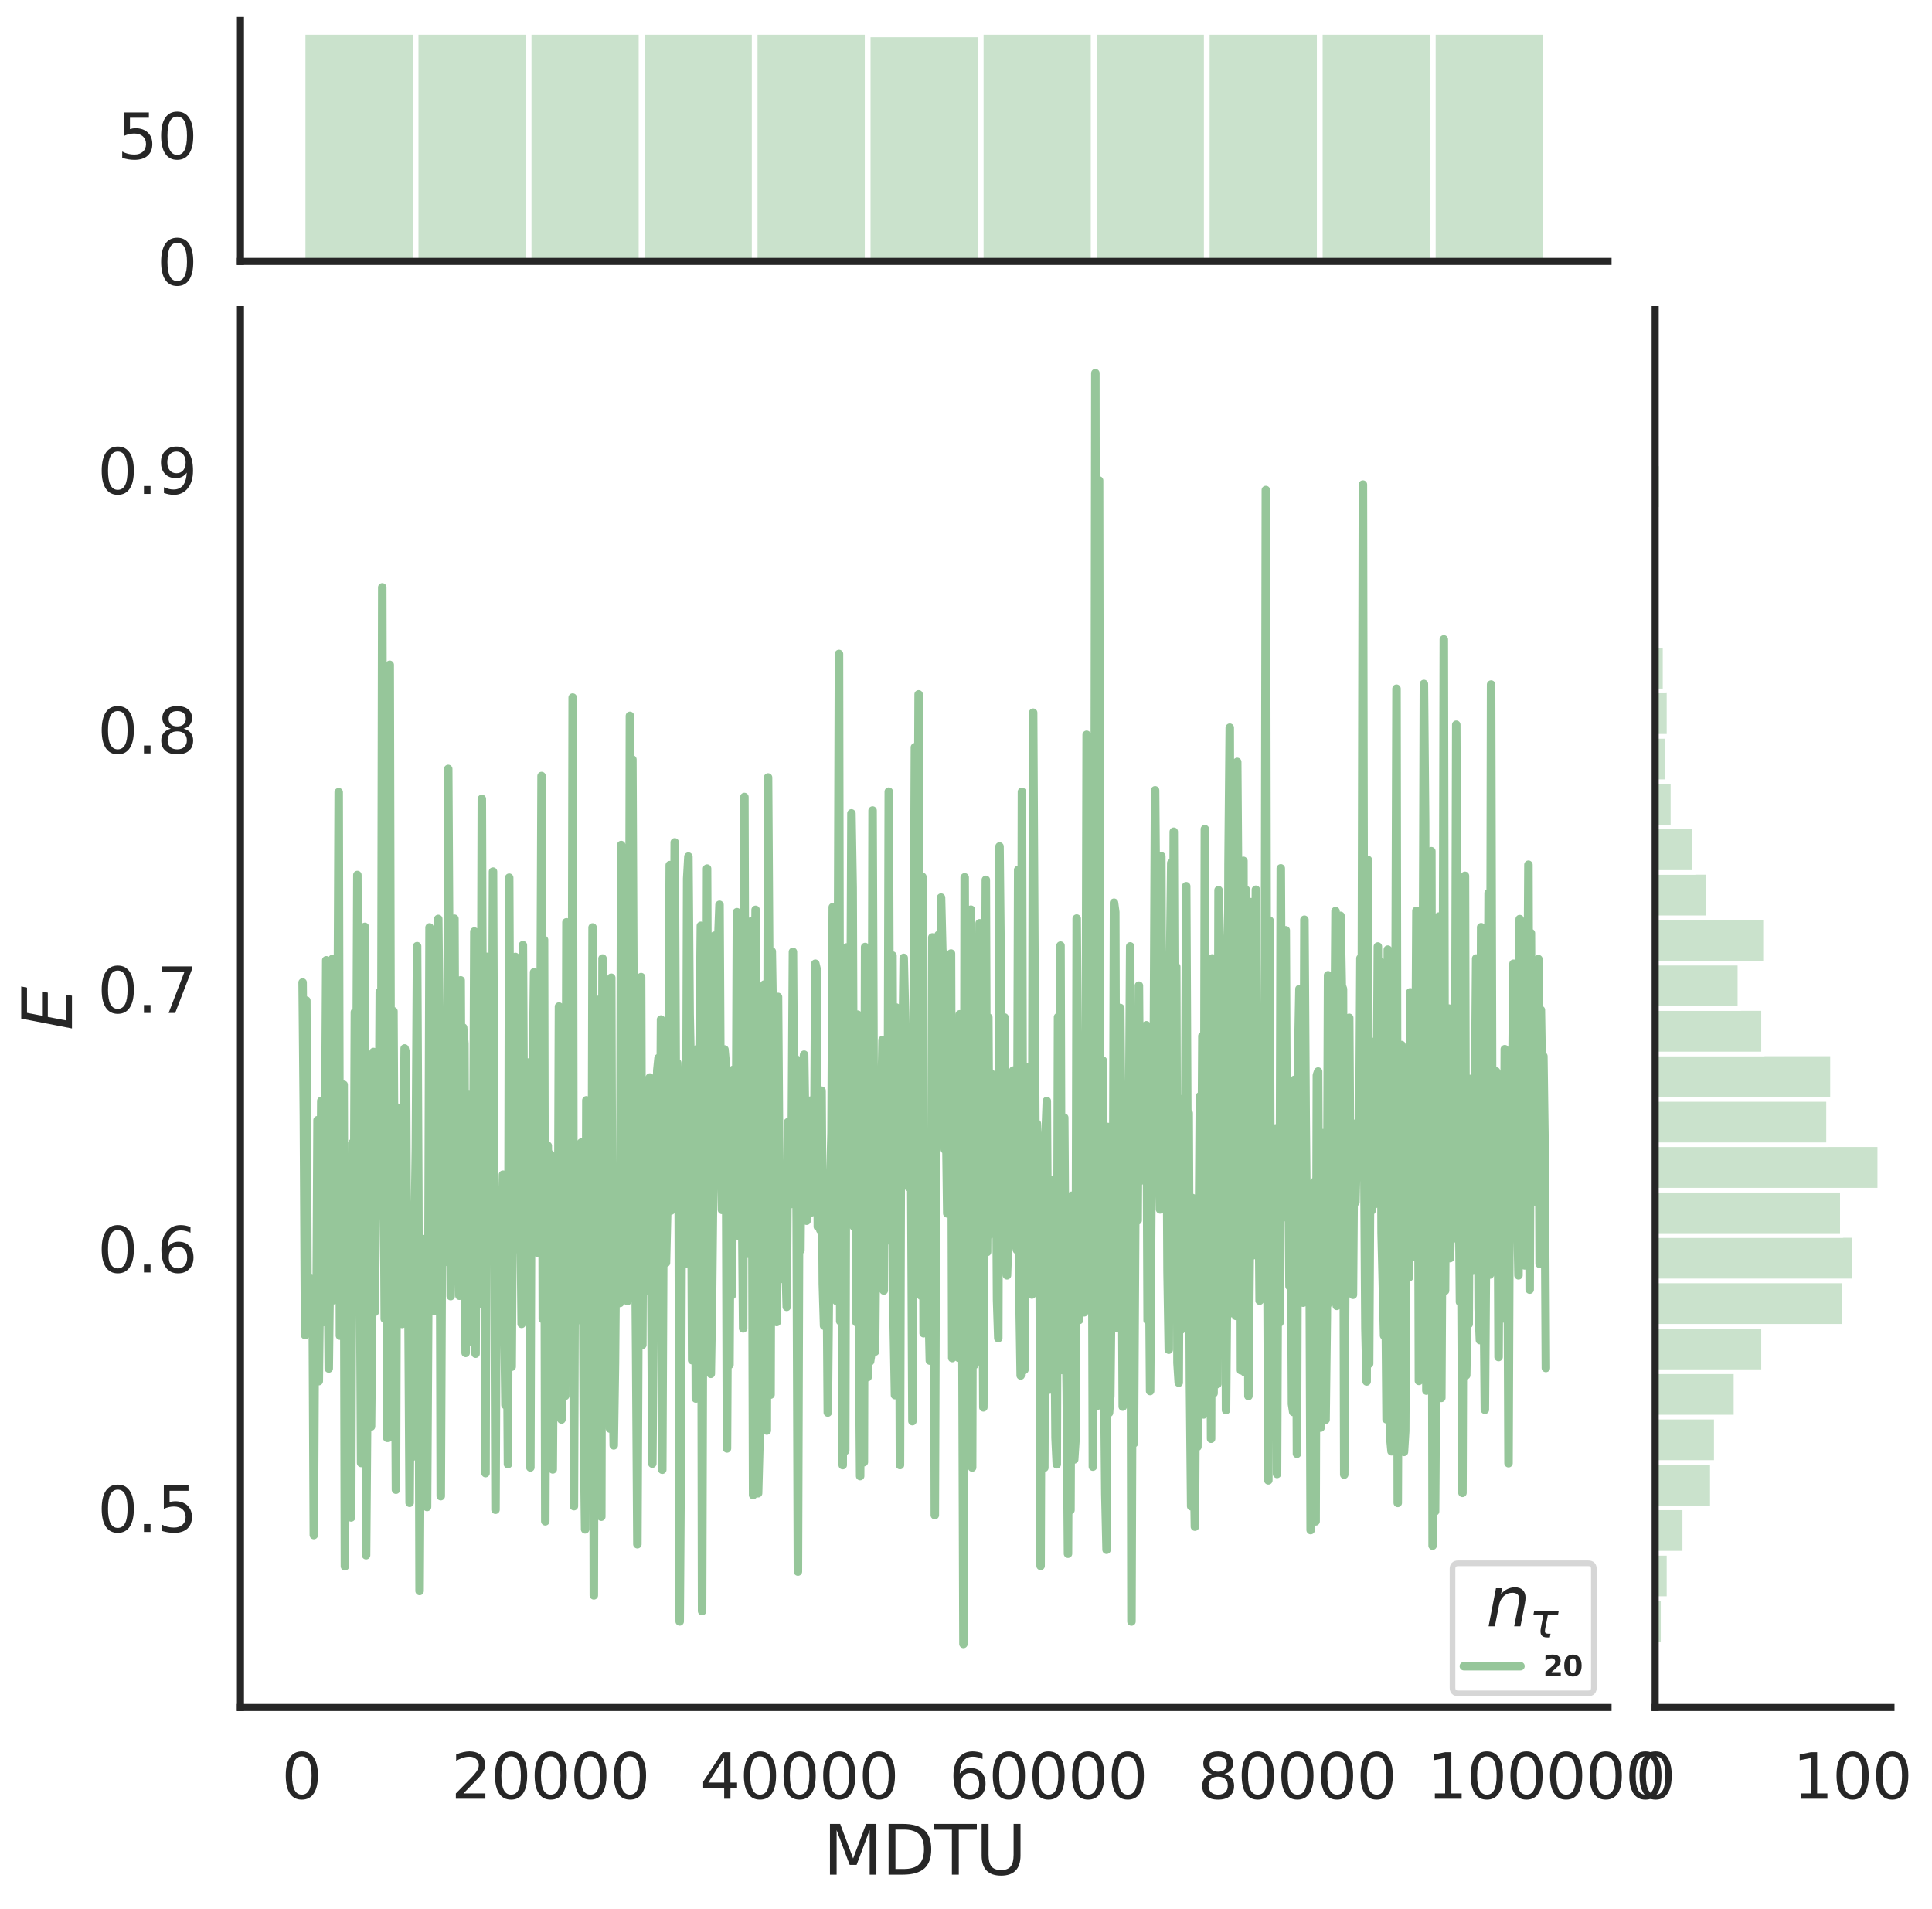 <?xml version="1.0" encoding="utf-8" standalone="no"?>
<!DOCTYPE svg PUBLIC "-//W3C//DTD SVG 1.1//EN"
  "http://www.w3.org/Graphics/SVG/1.1/DTD/svg11.dtd">
<svg height="674.159pt" version="1.1" viewBox="0 0 682.277 674.159" width="682.277pt" xmlns="http://www.w3.org/2000/svg" xmlns:xlink="http://www.w3.org/1999/xlink">
 <defs>
  <style type="text/css">*{stroke-linecap:butt;stroke-linejoin:round;}</style>
 </defs>
 <g id="figure_1">
  <g id="patch_1">
   <path d="M 0 674.159 
L 682.277 674.159 
L 682.277 0 
L 0 0 
z
" style="fill:#ffffff;"/>
  </g>
  <g id="axes_1">
   <g id="patch_2">
    <path d="M 84.914 602.94 
L 567.864 602.94 
L 567.864 109.327 
L 84.914 109.327 
z
" style="fill:none;"/>
   </g>
   <g id="matplotlib.axis_1">
    <g id="xtick_1">
     <g id="text_1">
      <!-- 0 -->
      <g style="fill:#262626;" transform="translate(99.428 635.157)scale(0.22 -0.22)">
       <defs>
        <path d="M 2034 4250 
Q 1547 4250 1301 3770 
Q 1056 3291 1056 2328 
Q 1056 1369 1301 889 
Q 1547 409 2034 409 
Q 2525 409 2770 889 
Q 3016 1369 3016 2328 
Q 3016 3291 2770 3770 
Q 2525 4250 2034 4250 
z
M 2034 4750 
Q 2819 4750 3233 4129 
Q 3647 3509 3647 2328 
Q 3647 1150 3233 529 
Q 2819 -91 2034 -91 
Q 1250 -91 836 529 
Q 422 1150 422 2328 
Q 422 3509 836 4129 
Q 1250 4750 2034 4750 
z
" id="DejaVuSans-30" transform="scale(0.016)"/>
       </defs>
       <use xlink:href="#DejaVuSans-30"/>
      </g>
     </g>
    </g>
    <g id="xtick_2">
     <g id="text_2">
      <!-- 20000 -->
      <g style="fill:#262626;" transform="translate(159.33 635.157)scale(0.22 -0.22)">
       <defs>
        <path d="M 1228 531 
L 3431 531 
L 3431 0 
L 469 0 
L 469 531 
Q 828 903 1448 1529 
Q 2069 2156 2228 2338 
Q 2531 2678 2651 2914 
Q 2772 3150 2772 3378 
Q 2772 3750 2511 3984 
Q 2250 4219 1831 4219 
Q 1534 4219 1204 4116 
Q 875 4013 500 3803 
L 500 4441 
Q 881 4594 1212 4672 
Q 1544 4750 1819 4750 
Q 2544 4750 2975 4387 
Q 3406 4025 3406 3419 
Q 3406 3131 3298 2873 
Q 3191 2616 2906 2266 
Q 2828 2175 2409 1742 
Q 1991 1309 1228 531 
z
" id="DejaVuSans-32" transform="scale(0.016)"/>
       </defs>
       <use xlink:href="#DejaVuSans-32"/>
       <use x="63.623" xlink:href="#DejaVuSans-30"/>
       <use x="127.246" xlink:href="#DejaVuSans-30"/>
       <use x="190.869" xlink:href="#DejaVuSans-30"/>
       <use x="254.492" xlink:href="#DejaVuSans-30"/>
      </g>
     </g>
    </g>
    <g id="xtick_3">
     <g id="text_3">
      <!-- 40000 -->
      <g style="fill:#262626;" transform="translate(247.227 635.157)scale(0.22 -0.22)">
       <defs>
        <path d="M 2419 4116 
L 825 1625 
L 2419 1625 
L 2419 4116 
z
M 2253 4666 
L 3047 4666 
L 3047 1625 
L 3713 1625 
L 3713 1100 
L 3047 1100 
L 3047 0 
L 2419 0 
L 2419 1100 
L 313 1100 
L 313 1709 
L 2253 4666 
z
" id="DejaVuSans-34" transform="scale(0.016)"/>
       </defs>
       <use xlink:href="#DejaVuSans-34"/>
       <use x="63.623" xlink:href="#DejaVuSans-30"/>
       <use x="127.246" xlink:href="#DejaVuSans-30"/>
       <use x="190.869" xlink:href="#DejaVuSans-30"/>
       <use x="254.492" xlink:href="#DejaVuSans-30"/>
      </g>
     </g>
    </g>
    <g id="xtick_4">
     <g id="text_4">
      <!-- 60000 -->
      <g style="fill:#262626;" transform="translate(335.124 635.157)scale(0.22 -0.22)">
       <defs>
        <path d="M 2113 2584 
Q 1688 2584 1439 2293 
Q 1191 2003 1191 1497 
Q 1191 994 1439 701 
Q 1688 409 2113 409 
Q 2538 409 2786 701 
Q 3034 994 3034 1497 
Q 3034 2003 2786 2293 
Q 2538 2584 2113 2584 
z
M 3366 4563 
L 3366 3988 
Q 3128 4100 2886 4159 
Q 2644 4219 2406 4219 
Q 1781 4219 1451 3797 
Q 1122 3375 1075 2522 
Q 1259 2794 1537 2939 
Q 1816 3084 2150 3084 
Q 2853 3084 3261 2657 
Q 3669 2231 3669 1497 
Q 3669 778 3244 343 
Q 2819 -91 2113 -91 
Q 1303 -91 875 529 
Q 447 1150 447 2328 
Q 447 3434 972 4092 
Q 1497 4750 2381 4750 
Q 2619 4750 2861 4703 
Q 3103 4656 3366 4563 
z
" id="DejaVuSans-36" transform="scale(0.016)"/>
       </defs>
       <use xlink:href="#DejaVuSans-36"/>
       <use x="63.623" xlink:href="#DejaVuSans-30"/>
       <use x="127.246" xlink:href="#DejaVuSans-30"/>
       <use x="190.869" xlink:href="#DejaVuSans-30"/>
       <use x="254.492" xlink:href="#DejaVuSans-30"/>
      </g>
     </g>
    </g>
    <g id="xtick_5">
     <g id="text_5">
      <!-- 80000 -->
      <g style="fill:#262626;" transform="translate(423.021 635.157)scale(0.22 -0.22)">
       <defs>
        <path d="M 2034 2216 
Q 1584 2216 1326 1975 
Q 1069 1734 1069 1313 
Q 1069 891 1326 650 
Q 1584 409 2034 409 
Q 2484 409 2743 651 
Q 3003 894 3003 1313 
Q 3003 1734 2745 1975 
Q 2488 2216 2034 2216 
z
M 1403 2484 
Q 997 2584 770 2862 
Q 544 3141 544 3541 
Q 544 4100 942 4425 
Q 1341 4750 2034 4750 
Q 2731 4750 3128 4425 
Q 3525 4100 3525 3541 
Q 3525 3141 3298 2862 
Q 3072 2584 2669 2484 
Q 3125 2378 3379 2068 
Q 3634 1759 3634 1313 
Q 3634 634 3220 271 
Q 2806 -91 2034 -91 
Q 1263 -91 848 271 
Q 434 634 434 1313 
Q 434 1759 690 2068 
Q 947 2378 1403 2484 
z
M 1172 3481 
Q 1172 3119 1398 2916 
Q 1625 2713 2034 2713 
Q 2441 2713 2670 2916 
Q 2900 3119 2900 3481 
Q 2900 3844 2670 4047 
Q 2441 4250 2034 4250 
Q 1625 4250 1398 4047 
Q 1172 3844 1172 3481 
z
" id="DejaVuSans-38" transform="scale(0.016)"/>
       </defs>
       <use xlink:href="#DejaVuSans-38"/>
       <use x="63.623" xlink:href="#DejaVuSans-30"/>
       <use x="127.246" xlink:href="#DejaVuSans-30"/>
       <use x="190.869" xlink:href="#DejaVuSans-30"/>
       <use x="254.492" xlink:href="#DejaVuSans-30"/>
      </g>
     </g>
    </g>
    <g id="xtick_6">
     <g id="text_6">
      <!-- 100000 -->
      <g style="fill:#262626;" transform="translate(503.919 635.157)scale(0.22 -0.22)">
       <defs>
        <path d="M 794 531 
L 1825 531 
L 1825 4091 
L 703 3866 
L 703 4441 
L 1819 4666 
L 2450 4666 
L 2450 531 
L 3481 531 
L 3481 0 
L 794 0 
L 794 531 
z
" id="DejaVuSans-31" transform="scale(0.016)"/>
       </defs>
       <use xlink:href="#DejaVuSans-31"/>
       <use x="63.623" xlink:href="#DejaVuSans-30"/>
       <use x="127.246" xlink:href="#DejaVuSans-30"/>
       <use x="190.869" xlink:href="#DejaVuSans-30"/>
       <use x="254.492" xlink:href="#DejaVuSans-30"/>
       <use x="318.115" xlink:href="#DejaVuSans-30"/>
      </g>
     </g>
    </g>
    <g id="text_7">
     <!-- MDTU -->
     <g style="fill:#262626;" transform="translate(290.683 661.968)scale(0.24 -0.24)">
      <defs>
       <path d="M 628 4666 
L 1569 4666 
L 2759 1491 
L 3956 4666 
L 4897 4666 
L 4897 0 
L 4281 0 
L 4281 4097 
L 3078 897 
L 2444 897 
L 1241 4097 
L 1241 0 
L 628 0 
L 628 4666 
z
" id="DejaVuSans-4d" transform="scale(0.016)"/>
       <path d="M 1259 4147 
L 1259 519 
L 2022 519 
Q 2988 519 3436 956 
Q 3884 1394 3884 2338 
Q 3884 3275 3436 3711 
Q 2988 4147 2022 4147 
L 1259 4147 
z
M 628 4666 
L 1925 4666 
Q 3281 4666 3915 4102 
Q 4550 3538 4550 2338 
Q 4550 1131 3912 565 
Q 3275 0 1925 0 
L 628 0 
L 628 4666 
z
" id="DejaVuSans-44" transform="scale(0.016)"/>
       <path d="M -19 4666 
L 3928 4666 
L 3928 4134 
L 2272 4134 
L 2272 0 
L 1638 0 
L 1638 4134 
L -19 4134 
L -19 4666 
z
" id="DejaVuSans-54" transform="scale(0.016)"/>
       <path d="M 556 4666 
L 1191 4666 
L 1191 1831 
Q 1191 1081 1462 751 
Q 1734 422 2344 422 
Q 2950 422 3222 751 
Q 3494 1081 3494 1831 
L 3494 4666 
L 4128 4666 
L 4128 1753 
Q 4128 841 3676 375 
Q 3225 -91 2344 -91 
Q 1459 -91 1007 375 
Q 556 841 556 1753 
L 556 4666 
z
" id="DejaVuSans-55" transform="scale(0.016)"/>
      </defs>
      <use xlink:href="#DejaVuSans-4d"/>
      <use x="86.279" xlink:href="#DejaVuSans-44"/>
      <use x="163.281" xlink:href="#DejaVuSans-54"/>
      <use x="224.365" xlink:href="#DejaVuSans-55"/>
     </g>
    </g>
   </g>
   <g id="matplotlib.axis_2">
    <g id="ytick_1">
     <g id="text_8">
      <!-- 0.5 -->
      <g style="fill:#262626;" transform="translate(34.428 540.958)scale(0.22 -0.22)">
       <defs>
        <path d="M 684 794 
L 1344 794 
L 1344 0 
L 684 0 
L 684 794 
z
" id="DejaVuSans-2e" transform="scale(0.016)"/>
        <path d="M 691 4666 
L 3169 4666 
L 3169 4134 
L 1269 4134 
L 1269 2991 
Q 1406 3038 1543 3061 
Q 1681 3084 1819 3084 
Q 2600 3084 3056 2656 
Q 3513 2228 3513 1497 
Q 3513 744 3044 326 
Q 2575 -91 1722 -91 
Q 1428 -91 1123 -41 
Q 819 9 494 109 
L 494 744 
Q 775 591 1075 516 
Q 1375 441 1709 441 
Q 2250 441 2565 725 
Q 2881 1009 2881 1497 
Q 2881 1984 2565 2268 
Q 2250 2553 1709 2553 
Q 1456 2553 1204 2497 
Q 953 2441 691 2322 
L 691 4666 
z
" id="DejaVuSans-35" transform="scale(0.016)"/>
       </defs>
       <use xlink:href="#DejaVuSans-30"/>
       <use x="63.623" xlink:href="#DejaVuSans-2e"/>
       <use x="95.41" xlink:href="#DejaVuSans-35"/>
      </g>
     </g>
    </g>
    <g id="ytick_2">
     <g id="text_9">
      <!-- 0.6 -->
      <g style="fill:#262626;" transform="translate(34.428 449.318)scale(0.22 -0.22)">
       <use xlink:href="#DejaVuSans-30"/>
       <use x="63.623" xlink:href="#DejaVuSans-2e"/>
       <use x="95.41" xlink:href="#DejaVuSans-36"/>
      </g>
     </g>
    </g>
    <g id="ytick_3">
     <g id="text_10">
      <!-- 0.7 -->
      <g style="fill:#262626;" transform="translate(34.428 357.679)scale(0.22 -0.22)">
       <defs>
        <path d="M 525 4666 
L 3525 4666 
L 3525 4397 
L 1831 0 
L 1172 0 
L 2766 4134 
L 525 4134 
L 525 4666 
z
" id="DejaVuSans-37" transform="scale(0.016)"/>
       </defs>
       <use xlink:href="#DejaVuSans-30"/>
       <use x="63.623" xlink:href="#DejaVuSans-2e"/>
       <use x="95.41" xlink:href="#DejaVuSans-37"/>
      </g>
     </g>
    </g>
    <g id="ytick_4">
     <g id="text_11">
      <!-- 0.8 -->
      <g style="fill:#262626;" transform="translate(34.428 266.039)scale(0.22 -0.22)">
       <use xlink:href="#DejaVuSans-30"/>
       <use x="63.623" xlink:href="#DejaVuSans-2e"/>
       <use x="95.41" xlink:href="#DejaVuSans-38"/>
      </g>
     </g>
    </g>
    <g id="ytick_5">
     <g id="text_12">
      <!-- 0.9 -->
      <g style="fill:#262626;" transform="translate(34.428 174.4)scale(0.22 -0.22)">
       <defs>
        <path d="M 703 97 
L 703 672 
Q 941 559 1184 500 
Q 1428 441 1663 441 
Q 2288 441 2617 861 
Q 2947 1281 2994 2138 
Q 2813 1869 2534 1725 
Q 2256 1581 1919 1581 
Q 1219 1581 811 2004 
Q 403 2428 403 3163 
Q 403 3881 828 4315 
Q 1253 4750 1959 4750 
Q 2769 4750 3195 4129 
Q 3622 3509 3622 2328 
Q 3622 1225 3098 567 
Q 2575 -91 1691 -91 
Q 1453 -91 1209 -44 
Q 966 3 703 97 
z
M 1959 2075 
Q 2384 2075 2632 2365 
Q 2881 2656 2881 3163 
Q 2881 3666 2632 3958 
Q 2384 4250 1959 4250 
Q 1534 4250 1286 3958 
Q 1038 3666 1038 3163 
Q 1038 2656 1286 2365 
Q 1534 2075 1959 2075 
z
" id="DejaVuSans-39" transform="scale(0.016)"/>
       </defs>
       <use xlink:href="#DejaVuSans-30"/>
       <use x="63.623" xlink:href="#DejaVuSans-2e"/>
       <use x="95.41" xlink:href="#DejaVuSans-39"/>
      </g>
     </g>
    </g>
    <g id="text_13">
     <!-- $E$ -->
     <g style="fill:#262626;" transform="translate(25.436 363.813)rotate(-90)scale(0.24 -0.24)">
      <defs>
       <path d="M 1081 4666 
L 4031 4666 
L 3928 4134 
L 1606 4134 
L 1338 2753 
L 3566 2753 
L 3463 2222 
L 1234 2222 
L 909 531 
L 3284 531 
L 3181 0 
L 172 0 
L 1081 4666 
z
" id="DejaVuSans-Oblique-45" transform="scale(0.016)"/>
      </defs>
      <use transform="translate(0 0.094)" xlink:href="#DejaVuSans-Oblique-45"/>
     </g>
    </g>
   </g>
   <g id="line2d_1">
    <path clip-path="url(#p43cbc61b33)" d="M 106.867 346.925 
L 107.306 394.268 
L 107.746 471.437 
L 108.185 353.312 
L 108.625 463.165 
L 109.504 451.438 
L 109.943 460.607 
L 110.382 452.059 
L 110.822 542.046 
L 111.261 455.707 
L 111.701 481.104 
L 112.14 395.553 
L 112.58 487.706 
L 113.019 447.8 
L 113.459 388.75 
L 113.898 466.902 
L 114.338 447.782 
L 114.777 411.58 
L 115.217 339.089 
L 115.656 427.433 
L 116.096 483.242 
L 116.535 446.532 
L 116.975 354.411 
L 117.414 338.604 
L 117.854 459.123 
L 118.293 440.047 
L 118.733 382.591 
L 119.172 381.364 
L 119.612 279.717 
L 120.051 471.639 
L 120.491 425.697 
L 120.93 469.637 
L 121.37 383.041 
L 121.809 553.08 
L 122.249 435.15 
L 122.688 491.334 
L 123.128 442.675 
L 124.007 535.823 
L 124.446 403.62 
L 124.885 459.399 
L 125.325 357.394 
L 125.764 412.759 
L 126.204 308.97 
L 126.643 452.996 
L 127.083 434.167 
L 127.522 516.595 
L 127.962 399.786 
L 128.401 438.619 
L 128.841 327.285 
L 129.28 549.173 
L 129.72 492.398 
L 130.159 407.754 
L 130.599 439.797 
L 131.038 503.732 
L 131.478 458.216 
L 131.917 371.469 
L 132.357 463.243 
L 132.796 415.037 
L 133.236 400.217 
L 133.675 429.151 
L 134.115 350.256 
L 134.554 426.756 
L 134.994 207.38 
L 135.433 391.164 
L 135.873 465.725 
L 136.312 369.446 
L 136.752 507.722 
L 137.191 507.69 
L 137.631 234.734 
L 138.07 422.588 
L 138.51 429.469 
L 138.949 357.074 
L 139.828 526.026 
L 140.267 391.113 
L 140.707 404.18 
L 141.146 396.53 
L 141.586 420.845 
L 142.025 467.507 
L 142.465 411.407 
L 142.904 370.209 
L 143.344 372.015 
L 143.783 463.541 
L 144.223 458.25 
L 144.662 530.657 
L 145.102 448.432 
L 145.541 514.501 
L 145.981 427.754 
L 146.42 436.924 
L 146.86 405.382 
L 147.299 334.096 
L 147.739 421.04 
L 148.178 561.793 
L 148.618 482.451 
L 149.057 459.53 
L 149.497 485.781 
L 149.936 437.543 
L 150.376 474.741 
L 150.815 532.135 
L 151.255 457.077 
L 151.694 327.475 
L 152.134 391.253 
L 152.573 336.966 
L 153.452 462.998 
L 153.891 392.99 
L 154.331 433.527 
L 154.77 324.48 
L 155.21 369.13 
L 155.649 528.313 
L 156.089 429.889 
L 156.528 445.973 
L 156.968 409.195 
L 157.407 437.588 
L 157.847 445.352 
L 158.286 271.516 
L 158.726 348.946 
L 159.165 457.675 
L 159.605 402.193 
L 160.044 387.865 
L 160.484 324.4 
L 160.923 432.282 
L 161.363 440.734 
L 161.802 417.703 
L 162.242 457.547 
L 162.681 346.169 
L 163.121 444.285 
L 163.56 362.843 
L 164 368.557 
L 164.439 477.729 
L 164.879 421.342 
L 165.318 386.338 
L 165.758 437.932 
L 166.197 471.746 
L 166.637 473.759 
L 167.076 432.586 
L 167.515 328.924 
L 167.955 478.005 
L 168.394 362.178 
L 168.834 460.524 
L 169.273 418.23 
L 169.713 431.111 
L 170.152 282.095 
L 170.592 414.63 
L 171.031 371.499 
L 171.471 520.182 
L 171.91 337.872 
L 172.35 380.636 
L 172.789 409.609 
L 173.229 372.864 
L 173.668 427.324 
L 174.108 307.777 
L 174.987 533.111 
L 175.426 425.319 
L 175.866 465.778 
L 176.305 446.334 
L 176.745 420.044 
L 177.184 438.329 
L 177.624 414.8 
L 178.063 462.79 
L 178.503 496.156 
L 178.942 449.25 
L 179.382 517.012 
L 179.821 309.929 
L 180.261 411.884 
L 180.7 482.623 
L 181.139 411.706 
L 181.579 387.38 
L 182.018 337.91 
L 182.458 441.059 
L 182.897 376.239 
L 183.337 439.917 
L 183.776 423.101 
L 184.216 467.477 
L 184.655 333.739 
L 185.095 416.98 
L 185.534 423.395 
L 185.974 405.782 
L 186.413 445.176 
L 186.853 375.155 
L 187.292 518.177 
L 187.732 375.234 
L 188.171 380.964 
L 188.611 343.314 
L 189.05 371.09 
L 189.49 350.903 
L 189.929 442.436 
L 190.808 381.005 
L 191.248 274.023 
L 191.687 465.796 
L 192.127 331.886 
L 192.566 537.193 
L 193.006 405.187 
L 193.445 404.585 
L 193.885 440.515 
L 194.324 407.589 
L 194.764 420.732 
L 195.203 518.869 
L 195.642 451.344 
L 196.082 458.682 
L 196.521 480.876 
L 196.961 471.33 
L 197.4 355.415 
L 197.84 417.998 
L 198.279 501.252 
L 198.719 361.069 
L 199.158 367.695 
L 199.598 492.886 
L 200.037 325.677 
L 200.477 455.07 
L 200.916 476.043 
L 201.356 421.261 
L 201.795 460.52 
L 202.235 246.315 
L 202.674 531.855 
L 203.114 412.352 
L 203.553 466.42 
L 203.993 447.522 
L 204.432 449.182 
L 205.311 403.452 
L 205.751 421.234 
L 206.19 506.186 
L 206.63 540.034 
L 207.069 388.544 
L 207.509 454.03 
L 207.948 465.417 
L 208.388 420.448 
L 208.827 489.129 
L 209.266 327.491 
L 209.706 563.35 
L 210.145 365.062 
L 210.585 396.846 
L 211.024 440.986 
L 211.464 445.612 
L 211.903 352.83 
L 212.343 535.572 
L 212.782 338.462 
L 213.222 476.135 
L 213.661 372.885 
L 214.101 471.217 
L 214.54 381.283 
L 215.419 504.46 
L 215.859 345.244 
L 216.298 482.747 
L 216.738 510.393 
L 217.177 481.238 
L 217.617 430.672 
L 218.056 451.212 
L 218.496 417.129 
L 218.935 460.082 
L 219.375 298.382 
L 219.814 402.775 
L 220.254 455.757 
L 220.693 411.699 
L 221.133 381.194 
L 221.572 459.426 
L 222.012 458.122 
L 222.451 252.772 
L 222.891 375.948 
L 223.33 268.174 
L 223.769 366.922 
L 224.648 477.467 
L 225.088 545.287 
L 225.527 448.575 
L 225.967 459.08 
L 226.406 345.022 
L 226.846 474.887 
L 227.285 383.669 
L 227.725 440.986 
L 228.164 435.946 
L 228.604 391.261 
L 229.043 455.732 
L 229.483 380.489 
L 229.922 434.27 
L 230.362 516.823 
L 230.801 467.62 
L 231.241 403.399 
L 231.68 407.231 
L 232.12 377.925 
L 232.559 373.597 
L 232.999 430.263 
L 233.438 360.011 
L 233.878 518.982 
L 234.317 423.03 
L 234.757 420.987 
L 235.196 445.906 
L 235.636 427.199 
L 236.075 385.61 
L 236.515 305.488 
L 236.954 427.478 
L 237.393 346.919 
L 237.833 395.762 
L 238.272 297.45 
L 238.712 396.109 
L 239.151 375.303 
L 239.591 385.928 
L 240.03 572.562 
L 240.47 507.01 
L 240.909 379.452 
L 241.349 433.335 
L 241.788 401.202 
L 242.228 446.157 
L 242.667 310.269 
L 243.107 302.474 
L 243.546 358.211 
L 243.986 379.898 
L 244.425 480.315 
L 244.865 385.999 
L 245.304 386.972 
L 245.744 493.846 
L 246.183 372.947 
L 246.623 370.086 
L 247.062 370.623 
L 247.502 326.907 
L 247.941 568.906 
L 248.381 422.9 
L 248.82 337.595 
L 249.26 468.016 
L 249.699 306.703 
L 250.139 405.741 
L 250.578 364.373 
L 251.018 485.123 
L 251.457 458.104 
L 251.896 415.07 
L 252.336 330.391 
L 252.775 397.088 
L 253.215 395.456 
L 253.654 331.303 
L 254.094 319.491 
L 254.533 401.749 
L 254.973 427.231 
L 255.412 380.29 
L 255.852 370.57 
L 256.291 375.551 
L 256.731 511.47 
L 257.17 426.833 
L 257.61 481.921 
L 258.049 396.936 
L 258.489 457.303 
L 258.928 377.771 
L 259.368 384.511 
L 259.807 428.754 
L 260.247 322.108 
L 260.686 392.95 
L 261.126 436.589 
L 261.565 350.586 
L 262.005 420.396 
L 262.444 469.079 
L 262.884 281.427 
L 263.323 440.798 
L 263.763 360.219 
L 264.202 442.697 
L 264.642 361.643 
L 265.081 325.422 
L 265.52 380.072 
L 265.96 527.922 
L 266.399 378.11 
L 266.839 321.275 
L 267.278 479.144 
L 267.718 527.283 
L 268.157 510.987 
L 269.036 393.47 
L 269.476 361.191 
L 269.915 347.644 
L 270.355 386.063 
L 270.794 505.153 
L 271.234 274.532 
L 271.673 342.597 
L 272.113 492.474 
L 272.552 335.957 
L 272.992 363.743 
L 273.431 445.52 
L 273.871 387.456 
L 274.31 466.826 
L 274.75 352.014 
L 275.189 411.979 
L 275.629 412.782 
L 276.068 420.714 
L 276.508 451.661 
L 276.947 428.493 
L 277.826 461.47 
L 278.266 396.265 
L 278.705 403.982 
L 279.145 425.222 
L 279.584 404.673 
L 280.023 336.102 
L 280.463 405.611 
L 280.902 373.808 
L 281.342 431.262 
L 281.781 554.952 
L 282.221 424.268 
L 282.66 441.479 
L 283.1 385.277 
L 283.539 375.671 
L 283.979 372.416 
L 284.858 431.051 
L 285.297 408.244 
L 286.176 388.667 
L 286.616 428.097 
L 287.055 414.048 
L 287.495 416.754 
L 287.934 340.291 
L 288.374 342.137 
L 288.813 433.166 
L 289.253 414.455 
L 289.692 434.326 
L 290.132 385.136 
L 290.571 453.331 
L 291.011 468.141 
L 291.45 424.915 
L 291.89 438.228 
L 292.329 498.784 
L 292.769 450.998 
L 293.208 417.256 
L 293.647 400.036 
L 294.087 320.332 
L 294.526 447.921 
L 294.966 383.157 
L 295.405 459.393 
L 295.845 360.269 
L 296.284 230.902 
L 296.724 466.53 
L 297.163 340.639 
L 297.603 517.353 
L 298.042 341.792 
L 298.482 512.312 
L 298.921 334.556 
L 299.361 379.283 
L 299.8 357.458 
L 300.24 394.341 
L 300.679 287.216 
L 301.119 313.461 
L 301.558 433.153 
L 301.998 358.668 
L 302.437 466.89 
L 302.877 358.284 
L 303.316 465.676 
L 303.756 521.221 
L 304.195 433.716 
L 304.635 459.604 
L 305.074 516.32 
L 305.514 334.386 
L 305.953 448.537 
L 306.393 486.303 
L 306.832 416.574 
L 307.272 480.721 
L 307.711 477.924 
L 308.15 286.198 
L 308.59 399.036 
L 309.029 477.258 
L 309.469 424.584 
L 309.908 441.558 
L 310.348 413.509 
L 310.787 437.566 
L 311.227 391.675 
L 311.666 367.227 
L 312.106 455.692 
L 312.545 394.339 
L 312.985 374.877 
L 313.424 437.998 
L 313.864 279.532 
L 314.303 406.16 
L 314.743 435.914 
L 315.182 337.42 
L 315.622 468.581 
L 316.061 492.645 
L 316.501 355.772 
L 316.94 379.019 
L 317.38 384.71 
L 317.819 517.326 
L 318.259 360.093 
L 318.698 374.539 
L 319.138 338.236 
L 319.577 357.419 
L 320.017 381.955 
L 320.456 398.005 
L 320.896 419.185 
L 321.335 411.332 
L 321.775 412.387 
L 322.214 501.825 
L 322.653 360.18 
L 323.093 263.868 
L 323.532 294.613 
L 323.972 343.368 
L 324.411 245.187 
L 324.851 380.948 
L 325.29 457.542 
L 325.73 309.625 
L 326.169 470.779 
L 326.609 422.3 
L 327.048 449.007 
L 327.488 417.209 
L 327.927 460.835 
L 328.367 480.445 
L 328.806 449.049 
L 329.246 331.011 
L 329.685 337.628 
L 330.125 535.019 
L 330.564 412.401 
L 331.443 330.146 
L 331.883 403.869 
L 332.322 316.952 
L 332.762 335.23 
L 333.201 339.588 
L 333.641 405.919 
L 334.08 394.068 
L 334.52 428.475 
L 334.959 404.941 
L 335.399 349.45 
L 335.838 336.703 
L 336.277 479.539 
L 336.717 434.812 
L 337.156 407.235 
L 337.596 396.791 
L 338.475 479.405 
L 338.914 358.168 
L 339.793 453.125 
L 340.233 580.503 
L 340.672 309.799 
L 341.112 469.442 
L 341.551 354.787 
L 341.991 441.781 
L 342.43 450.337 
L 342.87 321.217 
L 343.309 518.202 
L 343.749 346.28 
L 344.188 481.917 
L 344.628 398.759 
L 345.067 424.817 
L 345.946 326.021 
L 346.386 405.407 
L 346.825 412.213 
L 347.265 496.962 
L 347.704 417.842 
L 348.144 310.685 
L 348.583 442.089 
L 349.023 359.273 
L 349.462 435.976 
L 349.902 378.961 
L 350.341 428.014 
L 350.78 403.974 
L 351.22 404.535 
L 351.659 381.341 
L 352.099 458.914 
L 352.538 472.534 
L 352.978 298.894 
L 353.417 342.948 
L 353.857 421.193 
L 354.296 369.026 
L 354.736 359.284 
L 355.175 438.949 
L 355.615 450.337 
L 356.054 437.554 
L 356.494 408.484 
L 356.933 402.985 
L 357.812 378.034 
L 358.252 417.047 
L 358.691 439.254 
L 359.131 441.384 
L 359.57 307.159 
L 360.01 457.95 
L 360.449 485.707 
L 360.889 279.593 
L 361.328 470.662 
L 361.768 483.694 
L 362.207 382.636 
L 362.647 415.019 
L 363.086 376.794 
L 363.526 409 
L 363.965 398.308 
L 364.404 457.117 
L 364.844 251.656 
L 365.723 415.777 
L 366.162 396.742 
L 366.602 412.922 
L 367.041 414.933 
L 367.481 552.942 
L 367.92 413.916 
L 368.36 404.426 
L 368.799 518.268 
L 369.239 400.35 
L 369.678 388.777 
L 370.118 460.717 
L 370.557 490.689 
L 370.997 463.043 
L 371.436 424.075 
L 371.876 416.601 
L 372.315 451.548 
L 372.755 507.736 
L 373.194 517.064 
L 373.634 359.141 
L 374.073 444.695 
L 374.513 333.904 
L 374.952 483.757 
L 375.392 395.081 
L 375.831 394.656 
L 376.271 460.333 
L 376.71 491.534 
L 377.15 548.642 
L 377.589 443.335 
L 378.029 533.25 
L 378.468 422.248 
L 378.907 448.398 
L 379.347 515.363 
L 379.786 508.524 
L 380.226 324.354 
L 381.105 466.114 
L 381.544 425.129 
L 381.984 460.58 
L 382.423 412.882 
L 382.863 463.396 
L 383.302 432.103 
L 383.742 259.454 
L 384.181 300.143 
L 384.621 439.856 
L 385.06 388.22 
L 385.5 376.048 
L 385.939 517.895 
L 386.379 425.155 
L 386.818 131.764 
L 387.258 496.588 
L 387.697 486.744 
L 388.137 169.656 
L 388.576 439.851 
L 389.016 392.342 
L 389.455 374.491 
L 389.895 481.855 
L 390.334 527.517 
L 390.774 547.242 
L 391.213 397.944 
L 391.653 498.882 
L 392.092 492.964 
L 392.531 449.285 
L 392.971 457.133 
L 393.41 318.762 
L 393.85 322.054 
L 394.289 468.819 
L 394.729 451.346 
L 395.168 395.457 
L 395.608 355.919 
L 396.047 408.945 
L 396.487 496.691 
L 396.926 390.032 
L 397.366 473.96 
L 397.805 478.983 
L 398.684 403.805 
L 399.124 334.178 
L 399.563 572.586 
L 400.003 440.872 
L 400.442 509.629 
L 400.882 433.477 
L 401.321 398.409 
L 401.761 430.949 
L 402.2 348.04 
L 402.64 417.019 
L 403.079 404.088 
L 403.519 414.346 
L 403.958 402.536 
L 404.398 365.548 
L 404.837 362.027 
L 405.277 466.239 
L 405.716 434.361 
L 406.156 491.197 
L 406.595 423.446 
L 407.034 391.072 
L 407.474 368.079 
L 407.913 279.062 
L 408.353 333.034 
L 409.671 427.062 
L 410.111 302.336 
L 410.55 415.023 
L 410.99 347.68 
L 411.429 408.585 
L 411.869 364.017 
L 412.308 449.205 
L 412.748 476.598 
L 413.187 340.833 
L 413.627 304.741 
L 414.066 422.972 
L 414.506 293.685 
L 414.945 408.488 
L 415.385 341.377 
L 415.824 481.28 
L 416.264 488.249 
L 416.703 388.114 
L 417.143 469.512 
L 417.582 405.048 
L 418.022 461.043 
L 418.461 413.743 
L 418.901 312.926 
L 419.34 402.968 
L 419.78 393.063 
L 420.219 488.542 
L 420.658 531.883 
L 421.098 423.031 
L 421.537 510.111 
L 421.977 539.082 
L 422.416 459.724 
L 422.856 510.881 
L 423.735 387.125 
L 424.174 440.526 
L 424.614 365.83 
L 425.053 499.466 
L 425.493 292.764 
L 425.932 494.352 
L 426.372 461.373 
L 427.251 412.635 
L 427.69 508.039 
L 428.13 338.423 
L 428.569 491.992 
L 429.009 387.962 
L 429.448 454.217 
L 429.888 488.741 
L 430.327 314.324 
L 430.767 330.59 
L 431.206 465.027 
L 431.646 464.221 
L 432.085 445.853 
L 432.525 349.358 
L 432.964 497.927 
L 433.404 446.781 
L 433.843 305.282 
L 434.283 256.95 
L 434.722 463.684 
L 435.161 331.935 
L 435.601 384.142 
L 436.04 413.46 
L 436.48 464.673 
L 436.919 269.039 
L 437.359 328.492 
L 437.798 309.85 
L 438.238 483.88 
L 438.677 380.759 
L 439.117 303.978 
L 439.556 484.566 
L 439.996 314.217 
L 440.435 362.163 
L 440.875 492.963 
L 441.314 444.845 
L 441.754 318.566 
L 442.633 443.224 
L 443.072 417.304 
L 443.512 314.171 
L 443.951 413.61 
L 444.391 406.317 
L 444.83 459.281 
L 445.27 431.739 
L 445.709 418.402 
L 446.149 458.148 
L 446.588 409.738 
L 447.028 173.02 
L 447.467 416.221 
L 447.907 522.736 
L 448.346 325.057 
L 448.786 458.994 
L 449.225 416.994 
L 449.664 461.956 
L 450.543 398.456 
L 450.983 520.469 
L 451.422 409.758 
L 451.862 467.022 
L 452.301 306.622 
L 452.741 401.637 
L 453.18 411.425 
L 453.62 381.579 
L 454.059 328.494 
L 454.499 430.051 
L 454.938 404.456 
L 455.378 454.178 
L 455.817 406.74 
L 456.257 495.801 
L 456.696 498.594 
L 457.136 381.31 
L 457.575 389.962 
L 458.015 513.337 
L 458.454 372.723 
L 458.894 349.212 
L 459.333 387.219 
L 459.773 362.765 
L 460.212 459.996 
L 460.652 324.758 
L 461.091 393.938 
L 461.531 441.443 
L 461.97 420.779 
L 462.41 423.985 
L 462.849 540.287 
L 463.288 440.312 
L 463.728 509.432 
L 464.167 417.339 
L 464.607 537.218 
L 465.046 379.664 
L 465.486 378.376 
L 465.925 472.611 
L 466.365 504.118 
L 466.804 409.005 
L 467.244 400.113 
L 468.123 501.327 
L 468.562 465.103 
L 469.002 344.377 
L 469.441 460.062 
L 469.881 417.653 
L 470.32 409.337 
L 470.76 385.927 
L 471.199 384.843 
L 471.639 321.715 
L 472.078 461.127 
L 472.518 440.857 
L 472.957 455.341 
L 473.397 323.389 
L 473.836 347.982 
L 474.276 349.231 
L 474.715 520.705 
L 475.155 438.314 
L 475.594 429.221 
L 476.034 414.21 
L 476.473 359.401 
L 476.913 430.185 
L 477.352 396.484 
L 477.791 457.205 
L 478.231 397.458 
L 478.67 424.532 
L 479.11 404.531 
L 479.549 411.462 
L 479.989 410.173 
L 480.428 338.372 
L 480.868 374.144 
L 481.307 171.094 
L 481.747 403.206 
L 482.186 469.167 
L 482.626 487.819 
L 483.065 303.632 
L 483.505 481.556 
L 483.944 398.825 
L 484.384 427.466 
L 484.823 367.931 
L 485.263 425.385 
L 485.702 423.931 
L 486.142 407.905 
L 486.581 334.215 
L 487.021 411.002 
L 487.46 339.61 
L 487.9 435.249 
L 488.779 471.634 
L 489.218 448.663 
L 489.658 501.183 
L 490.097 335.316 
L 490.537 371.225 
L 490.976 507.756 
L 491.415 512.471 
L 491.855 382.083 
L 492.294 402.904 
L 492.734 379.136 
L 493.173 243.183 
L 493.613 530.709 
L 494.052 417.819 
L 494.492 375.87 
L 494.931 369.009 
L 495.371 453.713 
L 495.81 512.682 
L 496.25 505.336 
L 496.689 424.258 
L 497.129 417.042 
L 497.568 451.068 
L 498.008 350.413 
L 498.447 418.453 
L 498.887 390.332 
L 499.326 443.691 
L 499.766 400.888 
L 500.205 321.611 
L 500.645 337.033 
L 501.084 487.62 
L 501.524 380.99 
L 501.963 412.726 
L 502.403 373.206 
L 502.842 241.5 
L 503.282 290.238 
L 503.721 491.051 
L 504.161 382.292 
L 504.6 444.102 
L 505.04 443.549 
L 505.479 300.565 
L 505.918 545.796 
L 506.358 428.478 
L 506.797 533.681 
L 507.676 404.098 
L 508.116 323.651 
L 508.555 345.889 
L 508.995 493.62 
L 509.434 407.696 
L 509.874 225.769 
L 510.313 455.766 
L 510.753 391.797 
L 511.192 436.878 
L 511.632 356.124 
L 512.071 444.252 
L 512.511 424.419 
L 512.95 437.509 
L 513.39 374.329 
L 513.829 408.618 
L 514.269 255.899 
L 514.708 365.807 
L 515.587 459.745 
L 516.027 440.628 
L 516.466 527.156 
L 516.906 398.33 
L 517.345 309.271 
L 517.785 485.601 
L 518.224 462.068 
L 518.664 467.553 
L 519.103 380.983 
L 519.542 397.283 
L 519.982 448.735 
L 520.421 417.008 
L 520.861 394.58 
L 521.3 338.463 
L 521.74 352.859 
L 522.179 462.192 
L 522.619 473.211 
L 523.058 327.409 
L 523.498 407.157 
L 524.377 497.808 
L 524.816 436.449 
L 525.256 422.573 
L 525.695 315.355 
L 526.135 450.07 
L 526.574 241.716 
L 527.014 415.343 
L 527.453 392.849 
L 527.893 418.292 
L 528.332 378.329 
L 528.772 379.365 
L 529.211 479.197 
L 529.651 396.903 
L 530.09 433.452 
L 530.53 457.541 
L 530.969 465.548 
L 531.409 370.479 
L 531.848 395.015 
L 532.288 409.76 
L 532.727 516.679 
L 533.167 405.744 
L 533.606 382.407 
L 534.045 381.264 
L 534.485 340.299 
L 534.924 414.933 
L 535.364 383.36 
L 535.803 424.904 
L 536.243 450.342 
L 536.682 324.539 
L 537.122 419.836 
L 537.561 427.561 
L 538.001 347.157 
L 538.44 446.834 
L 538.88 404.043 
L 539.319 376.489 
L 539.759 305.34 
L 540.198 455.386 
L 540.638 329.498 
L 541.077 417.724 
L 541.517 416.449 
L 541.956 380.688 
L 542.396 423.885 
L 542.835 424.599 
L 543.275 338.674 
L 543.714 446.29 
L 544.154 356.632 
L 544.593 384.194 
L 545.033 372.963 
L 545.472 405.049 
L 545.912 483.053 
L 545.912 483.053 
" style="fill:none;stroke:#96c69a;stroke-linecap:round;stroke-width:3;"/>
   </g>
   <g id="line2d_2"/>
   <g id="patch_3">
    <path d="M 84.914 602.94 
L 84.914 109.327 
" style="fill:none;stroke:#262626;stroke-linecap:square;stroke-linejoin:miter;stroke-width:2.5;"/>
   </g>
   <g id="patch_4">
    <path d="M 84.914 602.94 
L 567.864 602.94 
" style="fill:none;stroke:#262626;stroke-linecap:square;stroke-linejoin:miter;stroke-width:2.5;"/>
   </g>
   <g id="legend_1">
    <g id="patch_5">
     <path d="M 514.948 597.94 
L 560.864 597.94 
Q 562.864 597.94 562.864 595.94 
L 562.864 554.034 
Q 562.864 552.034 560.864 552.034 
L 514.948 552.034 
Q 512.948 552.034 512.948 554.034 
L 512.948 595.94 
Q 512.948 597.94 514.948 597.94 
z
" style="fill:#ffffff;opacity:0.8;stroke:#cccccc;stroke-linejoin:miter;stroke-width:2;"/>
    </g>
    <g id="text_14">
     <!-- $n_\tau$ -->
     <g style="fill:#262626;" transform="translate(524.826 574.271)scale(0.24 -0.24)">
      <defs>
       <path d="M 3566 2113 
L 3156 0 
L 2578 0 
L 2988 2091 
Q 3016 2238 3031 2350 
Q 3047 2463 3047 2528 
Q 3047 2791 2881 2937 
Q 2716 3084 2419 3084 
Q 1956 3084 1622 2776 
Q 1288 2469 1184 1941 
L 800 0 
L 225 0 
L 903 3500 
L 1478 3500 
L 1363 2950 
Q 1603 3253 1940 3418 
Q 2278 3584 2650 3584 
Q 3113 3584 3367 3334 
Q 3622 3084 3622 2631 
Q 3622 2519 3608 2391 
Q 3594 2263 3566 2113 
z
" id="DejaVuSans-Oblique-6e" transform="scale(0.016)"/>
       <path d="M 2103 638 
Q 2188 488 2525 488 
L 2800 488 
L 2706 0 
L 2363 0 
Q 1800 0 1600 300 
Q 1403 606 1534 1269 
L 1856 2925 
L 541 2925 
L 653 3500 
L 3881 3500 
L 3769 2925 
L 2444 2925 
L 2113 1234 
Q 2025 781 2103 638 
z
" id="DejaVuSans-Oblique-3c4" transform="scale(0.016)"/>
      </defs>
      <use xlink:href="#DejaVuSans-Oblique-6e"/>
      <use transform="translate(63.379 -16.406)scale(0.7)" xlink:href="#DejaVuSans-Oblique-3c4"/>
     </g>
    </g>
    <g id="line2d_3">
     <path d="M 516.948 588.36 
L 536.948 588.36 
" style="fill:none;stroke:#96c69a;stroke-linecap:round;stroke-width:3;"/>
    </g>
    <g id="line2d_4"/>
    <g id="text_15">
     <!-- 20 -->
     <g style="fill:#262626;" transform="translate(544.948 591.86)scale(0.1 -0.1)">
      <defs>
       <path d="M 1844 884 
L 3897 884 
L 3897 0 
L 506 0 
L 506 884 
L 2209 2388 
Q 2438 2594 2547 2791 
Q 2656 2988 2656 3200 
Q 2656 3528 2436 3728 
Q 2216 3928 1850 3928 
Q 1569 3928 1234 3808 
Q 900 3688 519 3450 
L 519 4475 
Q 925 4609 1322 4679 
Q 1719 4750 2100 4750 
Q 2938 4750 3402 4381 
Q 3866 4013 3866 3353 
Q 3866 2972 3669 2642 
Q 3472 2313 2841 1759 
L 1844 884 
z
" id="DejaVuSans-Bold-32" transform="scale(0.016)"/>
       <path d="M 2944 2338 
Q 2944 3213 2780 3570 
Q 2616 3928 2228 3928 
Q 1841 3928 1675 3570 
Q 1509 3213 1509 2338 
Q 1509 1453 1675 1090 
Q 1841 728 2228 728 
Q 2613 728 2778 1090 
Q 2944 1453 2944 2338 
z
M 4147 2328 
Q 4147 1169 3647 539 
Q 3147 -91 2228 -91 
Q 1306 -91 806 539 
Q 306 1169 306 2328 
Q 306 3491 806 4120 
Q 1306 4750 2228 4750 
Q 3147 4750 3647 4120 
Q 4147 3491 4147 2328 
z
" id="DejaVuSans-Bold-30" transform="scale(0.016)"/>
      </defs>
      <use xlink:href="#DejaVuSans-Bold-32"/>
      <use x="69.58" xlink:href="#DejaVuSans-Bold-30"/>
     </g>
    </g>
   </g>
  </g>
  <g id="axes_2">
   <g id="patch_6">
    <path d="M 84.914 92.306 
L 567.864 92.306 
L 567.864 7.2 
L 84.914 7.2 
z
" style="fill:none;"/>
   </g>
   <g id="matplotlib.axis_3">
    <g id="xtick_7"/>
    <g id="xtick_8"/>
    <g id="xtick_9"/>
    <g id="xtick_10"/>
    <g id="xtick_11"/>
    <g id="xtick_12"/>
   </g>
   <g id="matplotlib.axis_4">
    <g id="ytick_6">
     <g id="text_16">
      <!-- 0 -->
      <g style="fill:#262626;" transform="translate(55.417 100.664)scale(0.22 -0.22)">
       <use xlink:href="#DejaVuSans-30"/>
      </g>
     </g>
    </g>
    <g id="ytick_7">
     <g id="text_17">
      <!-- 50 -->
      <g style="fill:#262626;" transform="translate(41.419 56.129)scale(0.22 -0.22)">
       <use xlink:href="#DejaVuSans-35"/>
       <use x="63.623" xlink:href="#DejaVuSans-30"/>
      </g>
     </g>
    </g>
   </g>
   <g id="patch_7">
    <path clip-path="url(#p0a5082edc1)" d="M 106.867 92.306 
L 146.78 92.306 
L 146.78 11.253 
L 106.867 11.253 
z
" style="fill:#96c69a;fill-opacity:0.5;stroke:#ffffff;stroke-linejoin:miter;stroke-width:2;"/>
   </g>
   <g id="patch_8">
    <path clip-path="url(#p0a5082edc1)" d="M 146.78 92.306 
L 186.693 92.306 
L 186.693 11.253 
L 146.78 11.253 
z
" style="fill:#96c69a;fill-opacity:0.5;stroke:#ffffff;stroke-linejoin:miter;stroke-width:2;"/>
   </g>
   <g id="patch_9">
    <path clip-path="url(#p0a5082edc1)" d="M 186.693 92.306 
L 226.606 92.306 
L 226.606 11.253 
L 186.693 11.253 
z
" style="fill:#96c69a;fill-opacity:0.5;stroke:#ffffff;stroke-linejoin:miter;stroke-width:2;"/>
   </g>
   <g id="patch_10">
    <path clip-path="url(#p0a5082edc1)" d="M 226.606 92.306 
L 266.519 92.306 
L 266.519 11.253 
L 226.606 11.253 
z
" style="fill:#96c69a;fill-opacity:0.5;stroke:#ffffff;stroke-linejoin:miter;stroke-width:2;"/>
   </g>
   <g id="patch_11">
    <path clip-path="url(#p0a5082edc1)" d="M 266.519 92.306 
L 306.433 92.306 
L 306.433 11.253 
L 266.519 11.253 
z
" style="fill:#96c69a;fill-opacity:0.5;stroke:#ffffff;stroke-linejoin:miter;stroke-width:2;"/>
   </g>
   <g id="patch_12">
    <path clip-path="url(#p0a5082edc1)" d="M 306.433 92.306 
L 346.346 92.306 
L 346.346 12.143 
L 306.433 12.143 
z
" style="fill:#96c69a;fill-opacity:0.5;stroke:#ffffff;stroke-linejoin:miter;stroke-width:2;"/>
   </g>
   <g id="patch_13">
    <path clip-path="url(#p0a5082edc1)" d="M 346.346 92.306 
L 386.259 92.306 
L 386.259 11.253 
L 346.346 11.253 
z
" style="fill:#96c69a;fill-opacity:0.5;stroke:#ffffff;stroke-linejoin:miter;stroke-width:2;"/>
   </g>
   <g id="patch_14">
    <path clip-path="url(#p0a5082edc1)" d="M 386.259 92.306 
L 426.172 92.306 
L 426.172 11.253 
L 386.259 11.253 
z
" style="fill:#96c69a;fill-opacity:0.5;stroke:#ffffff;stroke-linejoin:miter;stroke-width:2;"/>
   </g>
   <g id="patch_15">
    <path clip-path="url(#p0a5082edc1)" d="M 426.172 92.306 
L 466.085 92.306 
L 466.085 11.253 
L 426.172 11.253 
z
" style="fill:#96c69a;fill-opacity:0.5;stroke:#ffffff;stroke-linejoin:miter;stroke-width:2;"/>
   </g>
   <g id="patch_16">
    <path clip-path="url(#p0a5082edc1)" d="M 466.085 92.306 
L 505.998 92.306 
L 505.998 11.253 
L 466.085 11.253 
z
" style="fill:#96c69a;fill-opacity:0.5;stroke:#ffffff;stroke-linejoin:miter;stroke-width:2;"/>
   </g>
   <g id="patch_17">
    <path clip-path="url(#p0a5082edc1)" d="M 505.998 92.306 
L 545.912 92.306 
L 545.912 11.253 
L 505.998 11.253 
z
" style="fill:#96c69a;fill-opacity:0.5;stroke:#ffffff;stroke-linejoin:miter;stroke-width:2;"/>
   </g>
   <g id="patch_18">
    <path d="M 84.914 92.306 
L 84.914 7.2 
" style="fill:none;stroke:#262626;stroke-linecap:square;stroke-linejoin:miter;stroke-width:2.5;"/>
   </g>
   <g id="patch_19">
    <path d="M 84.914 92.306 
L 567.864 92.306 
" style="fill:none;stroke:#262626;stroke-linecap:square;stroke-linejoin:miter;stroke-width:2.5;"/>
   </g>
  </g>
  <g id="axes_3">
   <g id="patch_20">
    <path d="M 584.517 602.94 
L 667.784 602.94 
L 667.784 109.327 
L 584.517 109.327 
z
" style="fill:none;"/>
   </g>
   <g id="matplotlib.axis_5">
    <g id="xtick_13">
     <g id="text_18">
      <!-- 0 -->
      <g style="fill:#262626;" transform="translate(577.518 635.157)scale(0.22 -0.22)">
       <use xlink:href="#DejaVuSans-30"/>
      </g>
     </g>
    </g>
    <g id="xtick_14">
     <g id="text_19">
      <!-- 100 -->
      <g style="fill:#262626;" transform="translate(633.084 635.157)scale(0.22 -0.22)">
       <use xlink:href="#DejaVuSans-31"/>
       <use x="63.623" xlink:href="#DejaVuSans-30"/>
       <use x="127.246" xlink:href="#DejaVuSans-30"/>
      </g>
     </g>
    </g>
   </g>
   <g id="matplotlib.axis_6">
    <g id="ytick_8"/>
    <g id="ytick_9"/>
    <g id="ytick_10"/>
    <g id="ytick_11"/>
    <g id="ytick_12"/>
   </g>
   <g id="patch_21">
    <path clip-path="url(#p030ecfd830)" d="M 584.517 580.503 
L 587.3 580.503 
L 587.3 564.477 
L 584.517 564.477 
z
" style="fill:#96c69a;fill-opacity:0.5;stroke:#ffffff;stroke-linejoin:miter;stroke-width:1.603;"/>
   </g>
   <g id="patch_22">
    <path clip-path="url(#p030ecfd830)" d="M 584.517 564.477 
L 589.387 564.477 
L 589.387 548.45 
L 584.517 548.45 
z
" style="fill:#96c69a;fill-opacity:0.5;stroke:#ffffff;stroke-linejoin:miter;stroke-width:1.603;"/>
   </g>
   <g id="patch_23">
    <path clip-path="url(#p030ecfd830)" d="M 584.517 548.45 
L 594.952 548.45 
L 594.952 532.424 
L 584.517 532.424 
z
" style="fill:#96c69a;fill-opacity:0.5;stroke:#ffffff;stroke-linejoin:miter;stroke-width:1.603;"/>
   </g>
   <g id="patch_24">
    <path clip-path="url(#p030ecfd830)" d="M 584.517 532.424 
L 604.691 532.424 
L 604.691 516.397 
L 584.517 516.397 
z
" style="fill:#96c69a;fill-opacity:0.5;stroke:#ffffff;stroke-linejoin:miter;stroke-width:1.603;"/>
   </g>
   <g id="patch_25">
    <path clip-path="url(#p030ecfd830)" d="M 584.517 516.397 
L 606.082 516.397 
L 606.082 500.371 
L 584.517 500.371 
z
" style="fill:#96c69a;fill-opacity:0.5;stroke:#ffffff;stroke-linejoin:miter;stroke-width:1.603;"/>
   </g>
   <g id="patch_26">
    <path clip-path="url(#p030ecfd830)" d="M 584.517 500.371 
L 613.038 500.371 
L 613.038 484.345 
L 584.517 484.345 
z
" style="fill:#96c69a;fill-opacity:0.5;stroke:#ffffff;stroke-linejoin:miter;stroke-width:1.603;"/>
   </g>
   <g id="patch_27">
    <path clip-path="url(#p030ecfd830)" d="M 584.517 484.345 
L 622.777 484.345 
L 622.777 468.318 
L 584.517 468.318 
z
" style="fill:#96c69a;fill-opacity:0.5;stroke:#ffffff;stroke-linejoin:miter;stroke-width:1.603;"/>
   </g>
   <g id="patch_28">
    <path clip-path="url(#p030ecfd830)" d="M 584.517 468.318 
L 651.298 468.318 
L 651.298 452.292 
L 584.517 452.292 
z
" style="fill:#96c69a;fill-opacity:0.5;stroke:#ffffff;stroke-linejoin:miter;stroke-width:1.603;"/>
   </g>
   <g id="patch_29">
    <path clip-path="url(#p030ecfd830)" d="M 584.517 452.292 
L 654.776 452.292 
L 654.776 436.265 
L 584.517 436.265 
z
" style="fill:#96c69a;fill-opacity:0.5;stroke:#ffffff;stroke-linejoin:miter;stroke-width:1.603;"/>
   </g>
   <g id="patch_30">
    <path clip-path="url(#p030ecfd830)" d="M 584.517 436.265 
L 650.602 436.265 
L 650.602 420.239 
L 584.517 420.239 
z
" style="fill:#96c69a;fill-opacity:0.5;stroke:#ffffff;stroke-linejoin:miter;stroke-width:1.603;"/>
   </g>
   <g id="patch_31">
    <path clip-path="url(#p030ecfd830)" d="M 584.517 420.239 
L 663.819 420.239 
L 663.819 404.213 
L 584.517 404.213 
z
" style="fill:#96c69a;fill-opacity:0.5;stroke:#ffffff;stroke-linejoin:miter;stroke-width:1.603;"/>
   </g>
   <g id="patch_32">
    <path clip-path="url(#p030ecfd830)" d="M 584.517 404.213 
L 645.733 404.213 
L 645.733 388.186 
L 584.517 388.186 
z
" style="fill:#96c69a;fill-opacity:0.5;stroke:#ffffff;stroke-linejoin:miter;stroke-width:1.603;"/>
   </g>
   <g id="patch_33">
    <path clip-path="url(#p030ecfd830)" d="M 584.517 388.186 
L 647.124 388.186 
L 647.124 372.16 
L 584.517 372.16 
z
" style="fill:#96c69a;fill-opacity:0.5;stroke:#ffffff;stroke-linejoin:miter;stroke-width:1.603;"/>
   </g>
   <g id="patch_34">
    <path clip-path="url(#p030ecfd830)" d="M 584.517 372.16 
L 622.777 372.16 
L 622.777 356.133 
L 584.517 356.133 
z
" style="fill:#96c69a;fill-opacity:0.5;stroke:#ffffff;stroke-linejoin:miter;stroke-width:1.603;"/>
   </g>
   <g id="patch_35">
    <path clip-path="url(#p030ecfd830)" d="M 584.517 356.133 
L 614.429 356.133 
L 614.429 340.107 
L 584.517 340.107 
z
" style="fill:#96c69a;fill-opacity:0.5;stroke:#ffffff;stroke-linejoin:miter;stroke-width:1.603;"/>
   </g>
   <g id="patch_36">
    <path clip-path="url(#p030ecfd830)" d="M 584.517 340.107 
L 623.473 340.107 
L 623.473 324.081 
L 584.517 324.081 
z
" style="fill:#96c69a;fill-opacity:0.5;stroke:#ffffff;stroke-linejoin:miter;stroke-width:1.603;"/>
   </g>
   <g id="patch_37">
    <path clip-path="url(#p030ecfd830)" d="M 584.517 324.081 
L 603.299 324.081 
L 603.299 308.054 
L 584.517 308.054 
z
" style="fill:#96c69a;fill-opacity:0.5;stroke:#ffffff;stroke-linejoin:miter;stroke-width:1.603;"/>
   </g>
   <g id="patch_38">
    <path clip-path="url(#p030ecfd830)" d="M 584.517 308.054 
L 598.43 308.054 
L 598.43 292.028 
L 584.517 292.028 
z
" style="fill:#96c69a;fill-opacity:0.5;stroke:#ffffff;stroke-linejoin:miter;stroke-width:1.603;"/>
   </g>
   <g id="patch_39">
    <path clip-path="url(#p030ecfd830)" d="M 584.517 292.028 
L 590.778 292.028 
L 590.778 276.001 
L 584.517 276.001 
z
" style="fill:#96c69a;fill-opacity:0.5;stroke:#ffffff;stroke-linejoin:miter;stroke-width:1.603;"/>
   </g>
   <g id="patch_40">
    <path clip-path="url(#p030ecfd830)" d="M 584.517 276.001 
L 588.691 276.001 
L 588.691 259.975 
L 584.517 259.975 
z
" style="fill:#96c69a;fill-opacity:0.5;stroke:#ffffff;stroke-linejoin:miter;stroke-width:1.603;"/>
   </g>
   <g id="patch_41">
    <path clip-path="url(#p030ecfd830)" d="M 584.517 259.975 
L 589.387 259.975 
L 589.387 243.949 
L 584.517 243.949 
z
" style="fill:#96c69a;fill-opacity:0.5;stroke:#ffffff;stroke-linejoin:miter;stroke-width:1.603;"/>
   </g>
   <g id="patch_42">
    <path clip-path="url(#p030ecfd830)" d="M 584.517 243.949 
L 587.995 243.949 
L 587.995 227.922 
L 584.517 227.922 
z
" style="fill:#96c69a;fill-opacity:0.5;stroke:#ffffff;stroke-linejoin:miter;stroke-width:1.603;"/>
   </g>
   <g id="patch_43">
    <path clip-path="url(#p030ecfd830)" d="M 584.517 227.922 
L 585.213 227.922 
L 585.213 211.896 
L 584.517 211.896 
z
" style="fill:#96c69a;fill-opacity:0.5;stroke:#ffffff;stroke-linejoin:miter;stroke-width:1.603;"/>
   </g>
   <g id="patch_44">
    <path clip-path="url(#p030ecfd830)" d="M 584.517 211.896 
L 585.213 211.896 
L 585.213 195.869 
L 584.517 195.869 
z
" style="fill:#96c69a;fill-opacity:0.5;stroke:#ffffff;stroke-linejoin:miter;stroke-width:1.603;"/>
   </g>
   <g id="patch_45">
    <path clip-path="url(#p030ecfd830)" d="M 584.517 195.869 
L 584.517 195.869 
L 584.517 179.843 
L 584.517 179.843 
z
" style="fill:#96c69a;fill-opacity:0.5;stroke:#ffffff;stroke-linejoin:miter;stroke-width:1.603;"/>
   </g>
   <g id="patch_46">
    <path clip-path="url(#p030ecfd830)" d="M 584.517 179.843 
L 586.604 179.843 
L 586.604 163.817 
L 584.517 163.817 
z
" style="fill:#96c69a;fill-opacity:0.5;stroke:#ffffff;stroke-linejoin:miter;stroke-width:1.603;"/>
   </g>
   <g id="patch_47">
    <path clip-path="url(#p030ecfd830)" d="M 584.517 163.817 
L 584.517 163.817 
L 584.517 147.79 
L 584.517 147.79 
z
" style="fill:#96c69a;fill-opacity:0.5;stroke:#ffffff;stroke-linejoin:miter;stroke-width:1.603;"/>
   </g>
   <g id="patch_48">
    <path clip-path="url(#p030ecfd830)" d="M 584.517 147.79 
L 585.213 147.79 
L 585.213 131.764 
L 584.517 131.764 
z
" style="fill:#96c69a;fill-opacity:0.5;stroke:#ffffff;stroke-linejoin:miter;stroke-width:1.603;"/>
   </g>
   <g id="patch_49">
    <path d="M 584.517 602.94 
L 584.517 109.327 
" style="fill:none;stroke:#262626;stroke-linecap:square;stroke-linejoin:miter;stroke-width:2.5;"/>
   </g>
   <g id="patch_50">
    <path d="M 584.517 602.94 
L 667.784 602.94 
" style="fill:none;stroke:#262626;stroke-linecap:square;stroke-linejoin:miter;stroke-width:2.5;"/>
   </g>
  </g>
 </g>
 <defs>
  <clipPath id="p43cbc61b33">
   <rect height="493.613" width="482.949" x="84.914" y="109.327"/>
  </clipPath>
  <clipPath id="p0a5082edc1">
   <rect height="85.106" width="482.949" x="84.914" y="7.2"/>
  </clipPath>
  <clipPath id="p030ecfd830">
   <rect height="493.613" width="83.267" x="584.517" y="109.327"/>
  </clipPath>
 </defs>
</svg>
